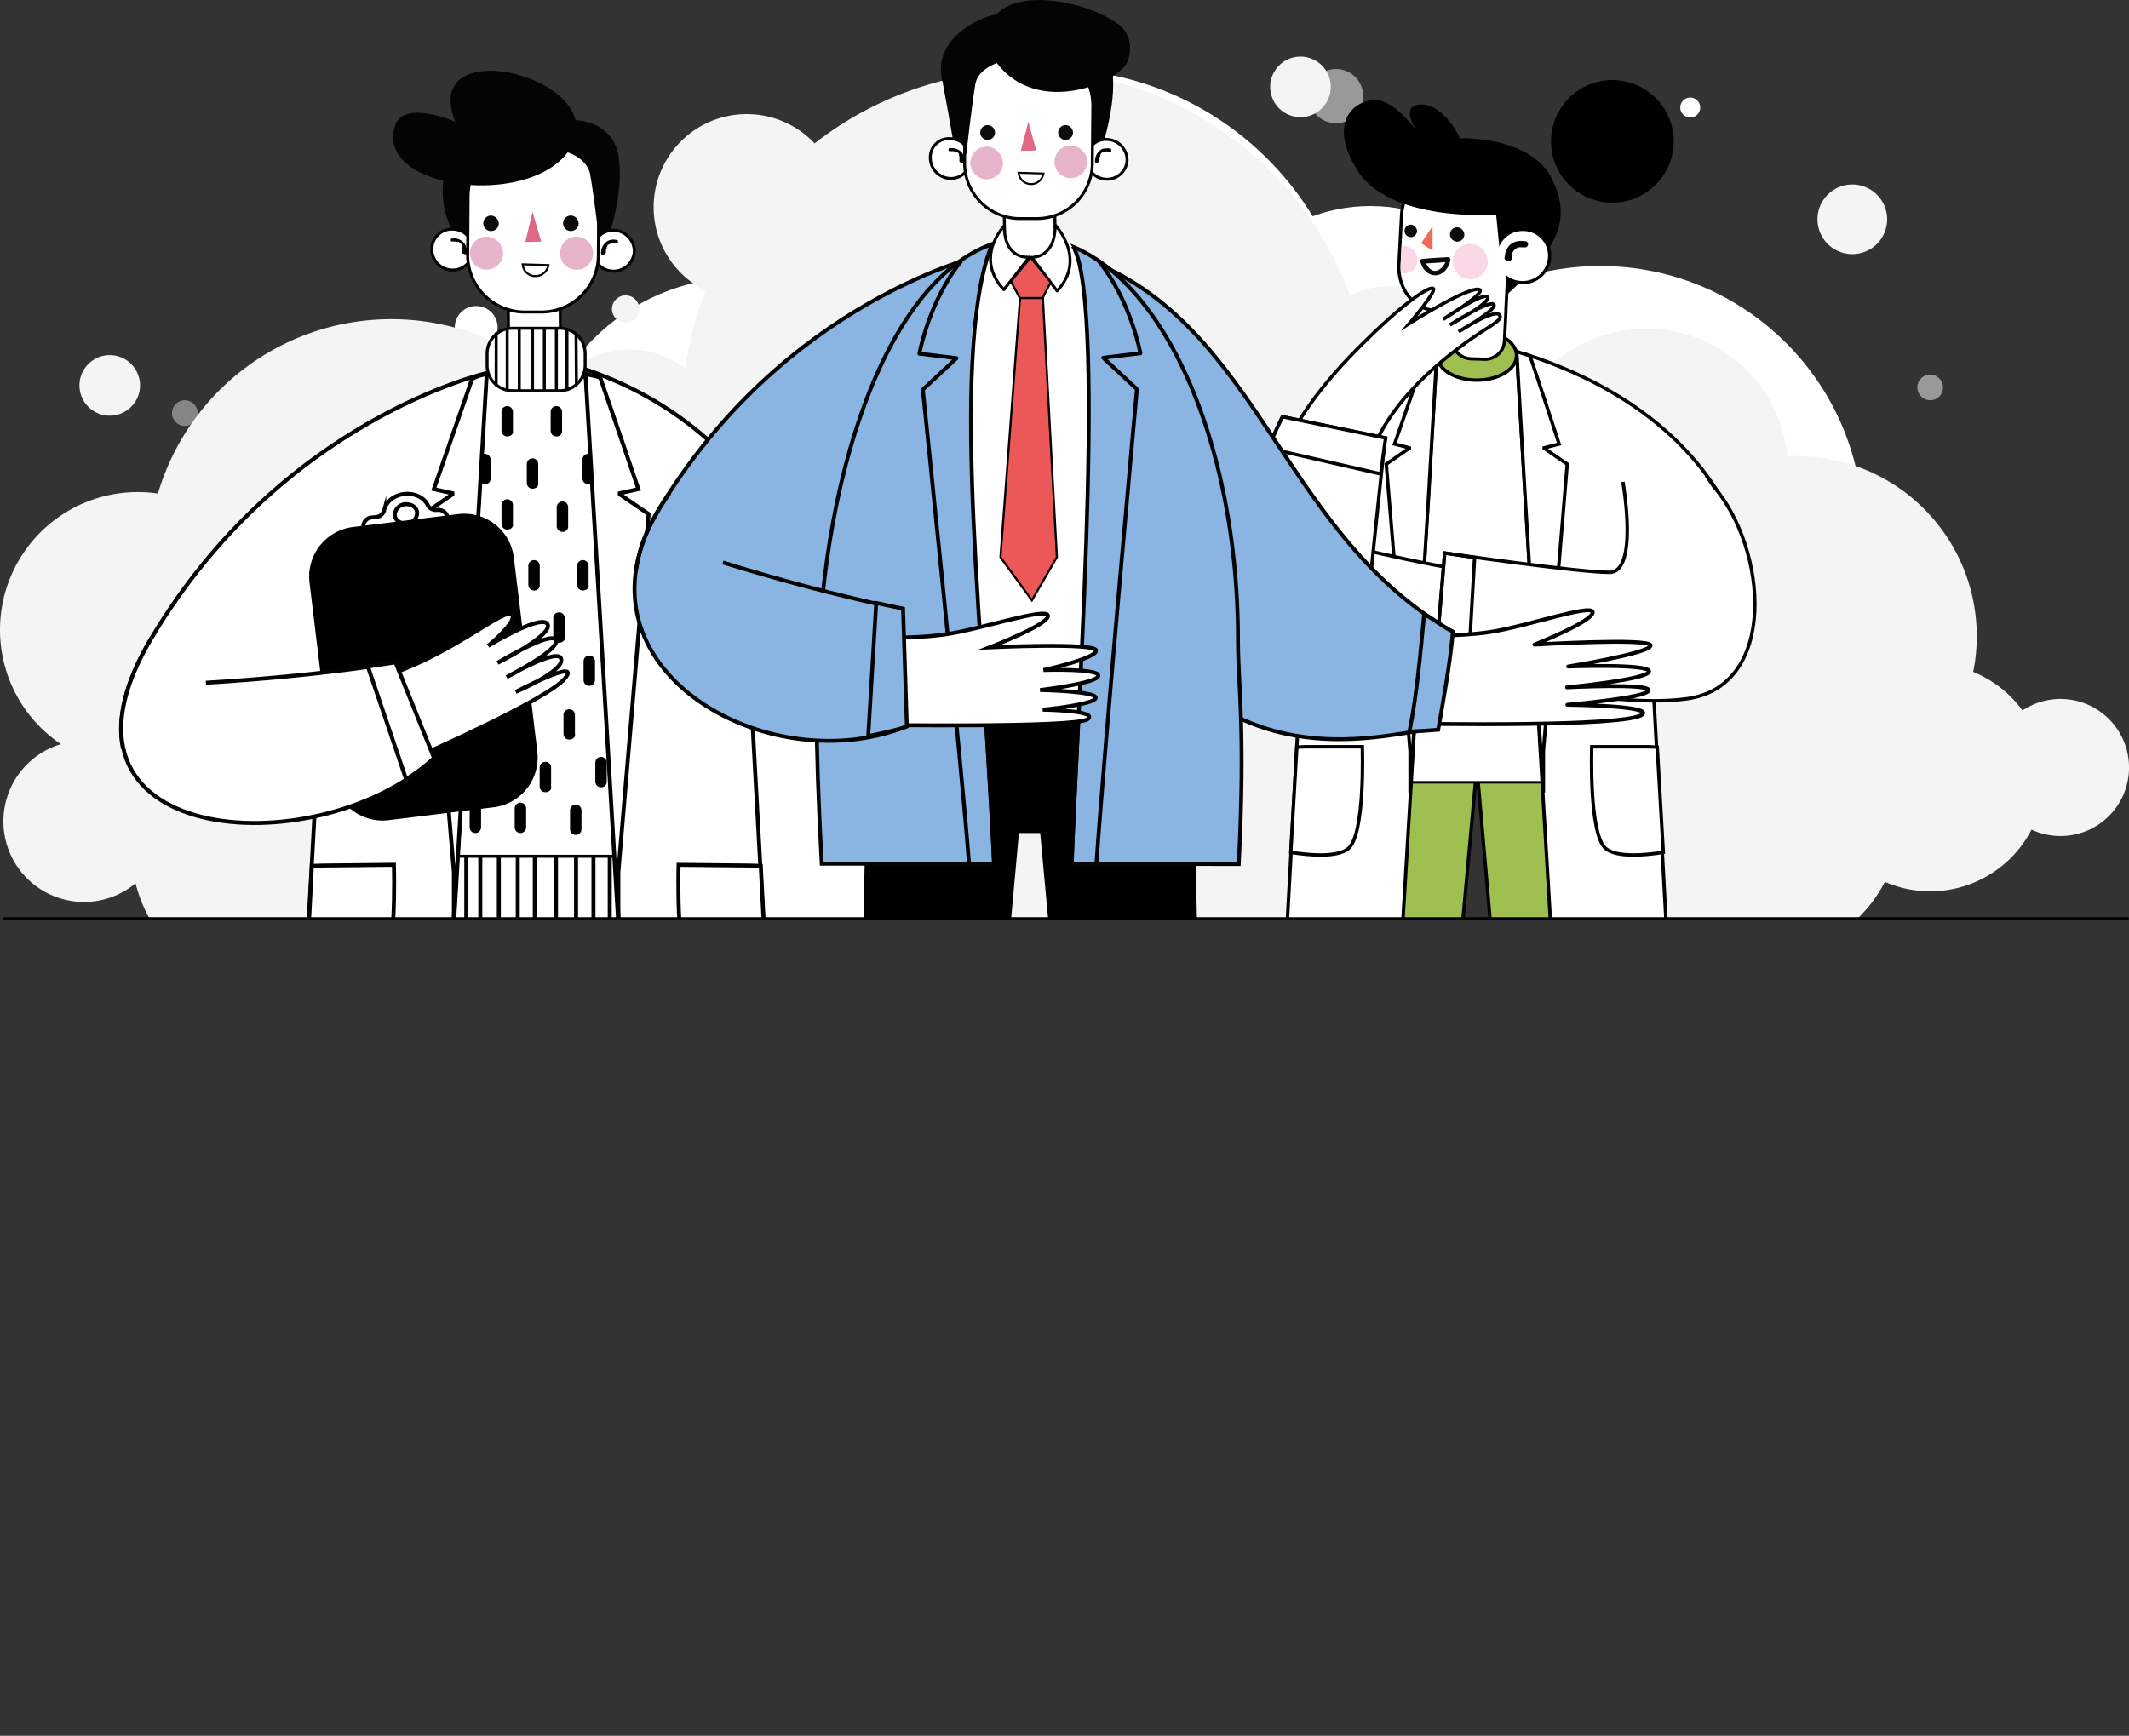 <svg id="Слой_1" data-name="Слой 1" xmlns="http://www.w3.org/2000/svg" xmlns:xlink="http://www.w3.org/1999/xlink" viewBox="0 0 745.3 607.79"><rect x="0" y="0" width="745.3" height="607.79" fill="#333333" stroke="none"/><defs><style>.cls-1,.cls-10,.cls-13,.cls-20,.cls-23,.cls-25,.cls-30,.cls-35,.cls-39,.cls-42{fill:none;}.cls-11,.cls-14,.cls-2,.cls-21,.cls-22,.cls-24,.cls-3,.cls-31,.cls-33,.cls-36,.cls-37,.cls-4,.cls-8,.cls-9{fill:#fff;}.cls-3{fill-opacity:0.4;}.cls-4{fill-opacity:0.5;}.cls-5{clip-path:url(#clip-path);}.cls-6{fill:#f4f4f4;}.cls-12,.cls-7{fill:#9fc051;}.cls-20,.cls-21,.cls-22,.cls-25,.cls-29,.cls-30,.cls-32,.cls-33,.cls-34,.cls-36,.cls-39,.cls-7,.cls-8,.cls-9{stroke:#030404;}.cls-10,.cls-11,.cls-12,.cls-13,.cls-14,.cls-20,.cls-21,.cls-22,.cls-23,.cls-24,.cls-25,.cls-29,.cls-30,.cls-32,.cls-33,.cls-34,.cls-37,.cls-39,.cls-41,.cls-7,.cls-8,.cls-9{stroke-miterlimit:10;}.cls-10,.cls-11,.cls-12,.cls-20,.cls-7,.cls-8{stroke-width:1.2px;}.cls-9{stroke-width:0.9px;}.cls-10,.cls-11,.cls-12,.cls-13,.cls-14,.cls-23,.cls-24,.cls-31,.cls-35,.cls-37,.cls-40,.cls-41,.cls-42{stroke:#000;}.cls-13{stroke-width:2.25px;}.cls-14{stroke-width:1.12px;}.cls-15{fill:#0b0c0c;}.cls-16{fill:#fffefe;}.cls-17{fill:#fad8e6;}.cls-18{fill:#ed6a5b;}.cls-19{fill:#020202;}.cls-21,.cls-23,.cls-24,.cls-25{stroke-width:1.4px;}.cls-22,.cls-30{stroke-width:1.05px;}.cls-26{fill:#030404;}.cls-27{fill:#df6886;}.cls-28{fill:#e8b4cc;}.cls-29,.cls-34{fill:#fffffe;}.cls-29{stroke-width:0.7px;}.cls-31,.cls-35,.cls-36,.cls-40{stroke-linejoin:round;}.cls-31,.cls-35{stroke-width:1.36px;}.cls-32,.cls-38{fill:#8ab4e1;}.cls-32,.cls-37,.cls-39{stroke-width:1.36px;}.cls-33{stroke-width:1.02px;}.cls-34{stroke-width:0.68px;}.cls-36{stroke-width:1.02px;}.cls-40,.cls-41{fill:#eb5857;stroke-width:0.74px;}.cls-40{stroke-linecap:round;}</style><clipPath id="clip-path" transform="translate(-411.44 -317.18)"><rect class="cls-1" x="390.63" y="296.33" width="782" height="343"/></clipPath></defs><title>about</title><circle class="cls-2" cx="191.2" cy="191.15" r="42"/><circle class="cls-2" cx="259.7" cy="170.65" r="73.5"/><circle class="cls-2" cx="539.7" cy="69.65" r="3.5"/><circle class="cls-2" cx="115.7" cy="194.65" r="3.5"/><circle class="cls-3" cx="64.7" cy="144.65" r="4.5"/><circle class="cls-2" cx="166.7" cy="114.65" r="7.5"/><circle class="cls-2" cx="591.7" cy="37.65" r="3.5"/><circle class="cls-4" cx="467.7" cy="33.65" r="9.5"/><circle class="cls-4" cx="675.7" cy="135.65" r="4.5"/><circle class="cls-2" cx="479.7" cy="130.65" r="58.5"/><circle class="cls-2" cx="461.7" cy="210.65" r="58.5"/><circle class="cls-2" cx="560.2" cy="185.15" r="92"/><circle class="cls-2" cx="367.7" cy="131.65" r="107.5"/><g class="cls-5"><path class="cls-6" d="M770.9,582.9A120.56,120.56,0,1,0,650.33,462.34,120.57,120.57,0,0,0,770.9,582.9Z" transform="translate(-411.44 -317.18)"/><path class="cls-6" d="M548.44,599.32a85.19,85.19,0,1,0-85.2-85.18A85.19,85.19,0,0,0,548.44,599.32Z" transform="translate(-411.44 -317.18)"/><path class="cls-6" d="M459.67,585.94a48.23,48.23,0,1,0-48.23-48.22A48.22,48.22,0,0,0,459.67,585.94Z" transform="translate(-411.44 -317.18)"/><path class="cls-6" d="M440.85,633a28.22,28.22,0,1,0-28.22-28.22A28.22,28.22,0,0,0,440.85,633Z" transform="translate(-411.44 -317.18)"/><path class="cls-6" d="M508,664.77a50.61,50.61,0,1,0-50.62-50.61A50.61,50.61,0,0,0,508,664.77Z" transform="translate(-411.44 -317.18)"/><path class="cls-6" d="M866.7,358.2a10.6,10.6,0,1,0-10.6-10.6A10.6,10.6,0,0,0,866.7,358.2Z" transform="translate(-411.44 -317.18)"/><path class="cls-6" d="M449.86,462.73a10.6,10.6,0,1,0-10.6-10.6A10.6,10.6,0,0,0,449.86,462.73Z" transform="translate(-411.44 -317.18)"/><path class="cls-6" d="M652.45,607.14A12.19,12.19,0,1,0,640.26,595,12.19,12.19,0,0,0,652.45,607.14Z" transform="translate(-411.44 -317.18)"/><path class="cls-6" d="M1059.88,406.16A12.19,12.19,0,1,0,1047.69,394,12.19,12.19,0,0,0,1059.88,406.16Z" transform="translate(-411.44 -317.18)"/><path class="cls-6" d="M630.45,430.14a4.77,4.77,0,1,0-4.77-4.77A4.76,4.76,0,0,0,630.45,430.14Z" transform="translate(-411.44 -317.18)"/><path class="cls-6" d="M897.44,475.72a29.15,29.15,0,1,0-29.15-29.15A29.15,29.15,0,0,0,897.44,475.72Z" transform="translate(-411.44 -317.18)"/><path class="cls-6" d="M672.85,422.33a32.6,32.6,0,1,0-32.59-32.6A32.61,32.61,0,0,0,672.85,422.33Z" transform="translate(-411.44 -317.18)"/><path class="cls-6" d="M631.65,504.73a32.59,32.59,0,1,0-32.6-32.59A32.59,32.59,0,0,0,631.65,504.73Z" transform="translate(-411.44 -317.18)"/><path class="cls-6" d="M900.75,553.62a49.69,49.69,0,1,0-49.69-49.68A49.69,49.69,0,0,0,900.75,553.62Z" transform="translate(-411.44 -317.18)"/><path class="cls-6" d="M987.8,531.62a49.68,49.68,0,1,0-49.69-49.68A49.69,49.69,0,0,0,987.8,531.62Z" transform="translate(-411.44 -317.18)"/><path class="cls-6" d="M1040.4,603A63.06,63.06,0,1,0,977.33,540,63.06,63.06,0,0,0,1040.4,603Z" transform="translate(-411.44 -317.18)"/><path class="cls-6" d="M855.57,612.57a37.49,37.49,0,1,0-37.5-37.49A37.48,37.48,0,0,0,855.57,612.57Z" transform="translate(-411.44 -317.18)"/><path class="cls-6" d="M842.18,655.76a37.49,37.49,0,1,0-37.49-37.49A37.49,37.49,0,0,0,842.18,655.76Z" transform="translate(-411.44 -317.18)"/><path class="cls-6" d="M803,631.52a37.5,37.5,0,1,0-37.5-37.5A37.5,37.5,0,0,0,803,631.52Z" transform="translate(-411.44 -317.18)"/><path class="cls-6" d="M1026.75,653a50.21,50.21,0,1,0-50.21-50.21A50.21,50.21,0,0,0,1026.75,653Z" transform="translate(-411.44 -317.18)"/><path class="cls-6" d="M1087.17,629.27a39.88,39.88,0,1,0-39.88-39.88A39.88,39.88,0,0,0,1087.17,629.27Z" transform="translate(-411.44 -317.18)"/><path class="cls-6" d="M1132.75,609.92a24,24,0,1,0-24-24A24,24,0,0,0,1132.75,609.92Z" transform="translate(-411.44 -317.18)"/><path class="cls-6" d="M765.2,648.74a37.5,37.5,0,1,0-37.49-37.49A37.5,37.5,0,0,0,765.2,648.74Z" transform="translate(-411.44 -317.18)"/><path class="cls-6" d="M714.72,640.39a39.61,39.61,0,1,0-39.61-39.61A39.61,39.61,0,0,0,714.72,640.39Z" transform="translate(-411.44 -317.18)"/><path class="cls-7" d="M928.44,585.81l-22.79,249.6H876L881.27,585Z" transform="translate(-411.44 -317.18)"/><path class="cls-7" d="M928.44,585.81l21.73,249.6h29.68l-5.17-249.6Z" transform="translate(-411.44 -317.18)"/><path class="cls-8" d="M922.88,437S814.1,469.89,835.69,542.09c12.19,40.94,86.92-4.5,96.46-4.9S973,564,1003.7,560.37c32.46-3.84,36.17-88.5-58-119.1Z" transform="translate(-411.44 -317.18)"/><path class="cls-9" d="M984.75,591.11a204.89,204.89,0,0,0,3.18-36.83c0-64-27.16-116-60.42-116-33.52,0-56.57,52.19-60.42,116-.79,12.85,1.06,25.17,3.18,36.83Z" transform="translate(-411.44 -317.18)"/><path class="cls-2" d="M906.71,443.92c-20.93,14.58-36.44,52.33-39.35,96.19v1.06l-.13,1.85-8.88,163,40.54,2.91,2.39-49.81,13.12-219C914.53,440.21,908.3,442.73,906.71,443.92Z" transform="translate(-411.44 -317.18)"/><path class="cls-10" d="M877.43,490.42a187.58,187.58,0,0,0-9.94,49.69v1.06l-.13,1.85-8.88,163L899,708.89l2.38-49.81,13.12-219" transform="translate(-411.44 -317.18)"/><path class="cls-11" d="M868.42,578.66l-3,.13-2.12,36.83c6.63,1.06,16.3,1.86,20.14-1.32,6-5,4.9-35.64,4.9-35.64Z" transform="translate(-411.44 -317.18)"/><path class="cls-11" d="M911.48,492l3-51.66v-.14a19.93,19.93,0,0,0-4.11,1.59c-2.25,6.36-10.73,30.87-10.73,30.87l5.17,1.33v.13l-8.09,5.56,8.35,100.56v14.44Z" transform="translate(-411.44 -317.18)"/><path class="cls-2" d="M948.45,444.05c20.93,14.58,38,52.2,40.94,95.92V541l.13,1.86,8.88,163-40.54,2.92-2.39-49.82L942.35,440C942.22,440.21,946.86,442.86,948.45,444.05Z" transform="translate(-411.44 -317.18)"/><path class="cls-10" d="M983.69,498.77l3.31,21.6a189.11,189.11,0,0,1,2.26,19.6V541l.13,1.86,8.88,163-40.55,2.92-2.38-49.82-13-219" transform="translate(-411.44 -317.18)"/><path class="cls-11" d="M988.59,578.66l3,.13,2.12,36.83c-6.62,1.06-16.3,1.86-20.14-1.32-6-5-4.9-35.64-4.9-35.64Z" transform="translate(-411.44 -317.18)"/><path class="cls-11" d="M945.4,492l-3-51.66v-.14c.53.27,2.52.93,4.64,1.59,2.25,6.36,10.2,30.87,10.2,30.87L952,474v.13l8.08,5.56-8.35,100.56v14.44Z" transform="translate(-411.44 -317.18)"/><path class="cls-12" d="M928.44,450.28c7.68,0,13.91-3.86,13.91-8.61s-6.23-8.61-13.91-8.61-13.91,3.85-13.91,8.61S920.76,450.28,928.44,450.28Z" transform="translate(-411.44 -317.18)"/><path class="cls-13" d="M953.35,407.22a8.88,8.88,0,0,1-9.41,8.35,8.72,8.72,0,0,1-8.34-9.14,8.89,8.89,0,0,1,9.4-8.35A8.65,8.65,0,0,1,953.35,407.22Z" transform="translate(-411.44 -317.18)"/><path class="cls-14" d="M916.25,377.94l11.13.67c7.42.26,13.12,7.55,12.72,16l-.93,17.22a5.55,5.55,0,0,1-.13,1.46,6.57,6.57,0,0,1,.13,1.59l-.53,10.46V426l-.53,10.46a6.76,6.76,0,0,1-7.28,6.49l-4.51-.13a6.77,6.77,0,0,1-6.49-7.29l.53-9.4-6.49-.27c-7.42-.26-13.12-7.55-12.72-16l.92-17.22C902.47,384.17,908.83,377.68,916.25,377.94Z" transform="translate(-411.44 -317.18)"/><path class="cls-15" d="M924.07,399.41a2.52,2.52,0,0,1-2.65,2.38,2.61,2.61,0,0,1-2.39-2.65,2.52,2.52,0,0,1,2.65-2.38A2.71,2.71,0,0,1,924.07,399.41Z" transform="translate(-411.44 -317.18)"/><path class="cls-15" d="M907.51,398.08a2.19,2.19,0,1,1-2.12-2.25A2.39,2.39,0,0,1,907.51,398.08Z" transform="translate(-411.44 -317.18)"/><path class="cls-16" d="M909.49,408.55s1.06,3.84,3.85,4.1,4.9-2.51,5.16-4.76Z" transform="translate(-411.44 -317.18)"/><path class="cls-15" d="M908.7,408.81a6.44,6.44,0,0,0,2.25,3.71,4.83,4.83,0,0,0,3.18,1.06,5,5,0,0,0,3.31-1.72,6.85,6.85,0,0,0,1.73-3.84.85.85,0,0,0-.8-.8c-2.52.14-5.17.27-7.82.53a2.8,2.8,0,0,0-1.06.14c-.53-.14-.79.26-.79.92a.74.74,0,0,0,.79.67c2.52-.14,5.17-.27,7.82-.53a2.75,2.75,0,0,0,1.06-.14l-.79-.79a4.69,4.69,0,0,1-3.45,4c-1.59.14-2.65-1.06-3.31-2.38-.13-.13-.13-.27-.13-.53,0,.13,0-.13-.14-.13a.46.46,0,0,0-.13-.27C909.89,407.36,908.3,407.75,908.7,408.81Z" transform="translate(-411.44 -317.18)"/><path class="cls-17" d="M932.28,409.08a6.17,6.17,0,1,1-5.83-6.49A6.2,6.2,0,0,1,932.28,409.08Z" transform="translate(-411.44 -317.18)"/><path class="cls-17" d="M903.13,403.38h-1.06l-.26,6.5a22.87,22.87,0,0,0,.13,2.91c.27,0,.66.13.8.13a4.56,4.56,0,0,0,4.9-4.5A4.77,4.77,0,0,0,903.13,403.38Z" transform="translate(-411.44 -317.18)"/><path class="cls-18" d="M912.94,396.36V405l-4-2.65Z" transform="translate(-411.44 -317.18)"/><path d="M936.52,406l-1.32-13.65s-37.63,2.92-48.89-16c-11.27-18.68,1.85-25.3,8.08-24s12.85,10.47,12.85,10.47-5.43-8.08.53-9,11.93,5.43,14.71,11.79c0,0,24.78-1.06,32.33,14.31s.26,25.57-15.64,40.28l-.66-8.75Z" transform="translate(-411.44 -317.18)"/><path class="cls-2" d="M953.35,407.22a8.88,8.88,0,0,1-9.41,8.35,8.72,8.72,0,0,1-8.34-9.14,8.89,8.89,0,0,1,9.4-8.35A8.65,8.65,0,0,1,953.35,407.22Z" transform="translate(-411.44 -317.18)"/><path class="cls-19" d="M940.63,407.62v-.93c0-.26.13-.53.13-.79a.49.49,0,0,1,.14-.27c.13-.26,0,.14,0,0a.13.13,0,0,1,.13-.13,2.61,2.61,0,0,1,.53-.79c-.13.26,0,.13,0,0l.13-.14.27-.26h.13l.13-.13.13-.14h.14l.26-.13c.13,0,.13,0,.27-.13h2a1.13,1.13,0,0,0,1.33-.8,1.11,1.11,0,0,0-.8-1.32c-2.12-.27-4.1-.13-5.69,1.46a5.86,5.86,0,0,0-1.59,3.44c0,.27-.14.66-.14.93,0,.53.53,1.06.93.93C940.23,408.81,940.63,408.28,940.63,407.62Z" transform="translate(-411.44 -317.18)"/><path d="M975.87,388.15a21.47,21.47,0,1,0-21.46-21.47A21.47,21.47,0,0,0,975.87,388.15Z" transform="translate(-411.44 -317.18)"/><path class="cls-8" d="M916.78,545.54s-50.48-11.13-58.17-16,7-25.57,7-25.57,34.45,9,56.71,12.58C944.61,519.83,916.78,545.54,916.78,545.54Z" transform="translate(-411.44 -317.18)"/><path class="cls-2" d="M979.58,485.92s5.57,31.53-4.63,31.66-57.77-6.75-57.77-6.75l-3.18,38s56.31,17.49,88.11,13,28.09-52.46,9.14-74.45" transform="translate(-411.44 -317.18)"/><path class="cls-8" d="M927.65,512.41c-6.23-.92-10.47-1.59-10.47-1.59l-3.18,38s4.5,1.45,11.39,3.18Z" transform="translate(-411.44 -317.18)"/><path class="cls-20" d="M979.58,485.92s5.57,31.53-4.63,31.66-57.77-6.75-57.77-6.75l-3.18,38s56.31,17.49,88.11,13,28.09-52.46,9.14-74.45l-2.52-3.71" transform="translate(-411.44 -317.18)"/><path class="cls-8" d="M864.31,468s5.7-12,22.53-28.88S912,417.29,913.2,418.22s-8.34,12.19-8.34,12.19,18.81-11.93,23.85-11.93S916.65,429,916.65,429s13.91-9.67,15.5-7.82S919,430.94,919,430.94s13.92-8.88,15.37-7.16-12.32,9.54-12.32,9.54,12.32-7.95,14.18-6-3.45,3.84-11.79,9.94-25.18,19.34-32.2,36.83C885.25,492,864.31,468,864.31,468Z" transform="translate(-411.44 -317.18)"/><path class="cls-8" d="M838.08,549.11a34.76,34.76,0,0,1-2.92-28c5-15.37,25.18-58,25.18-58l36,7.42s-4.24,39.61-5.57,53.52c-1.46,15.11-7.42,32.33-20.27,36S841.52,557.33,838.08,549.11Z" transform="translate(-411.44 -317.18)"/><path class="cls-8" d="M855.43,474.13l39.36,9c.92-7.29,1.72-12.59,1.72-12.59l-36-7.42C860.34,463.13,858.22,467.64,855.43,474.13Z" transform="translate(-411.44 -317.18)"/><path d="M598.39,623,570.83,925H534l6.22-302.06Z" transform="translate(-411.44 -317.18)"/><path d="M598.39,623,626.21,925h37.1l-6.22-302.06Z" transform="translate(-411.44 -317.18)"/><path class="cls-21" d="M680.14,681.86h33.12s28.89-195.94-99.9-236.35Z" transform="translate(-411.44 -317.18)"/><path class="cls-21" d="M454.37,578.66c-1.86-9.81.79-22.39,10.06-38C510,463.93,582,447.76,582,447.76L562.09,556.13Z" transform="translate(-411.44 -317.18)"/><path class="cls-22" d="M669.41,635.63a280.82,280.82,0,0,0,3.84-45.84c0-79.89-33.79-144.54-75.26-144.54s-70.62,65.05-75.26,144.54c-.92,15.89,1.33,31.26,3.85,45.84Z" transform="translate(-411.44 -317.18)"/><path class="cls-22" d="M523.93,617c.53,7.85,1.45,15.53,2.65,23.06h142.7c0-.49.13-1.15.13-1.64.13-1.31.4-2.78.53-4.41.4-2.46.53-5.07.93-7.53v-.65c.13-2.78.53-5.56.79-8.18V617Z" transform="translate(-411.44 -317.18)"/><path class="cls-23" d="M529.36,617,531,640" transform="translate(-411.44 -317.18)"/><path class="cls-23" d="M535.72,617l.79,23.06" transform="translate(-411.44 -317.18)"/><path class="cls-23" d="M543,617V640" transform="translate(-411.44 -317.18)"/><path class="cls-23" d="M549.37,617,549.1,640" transform="translate(-411.44 -317.18)"/><path class="cls-23" d="M555.06,617.27v23.07" transform="translate(-411.44 -317.18)"/><path class="cls-23" d="M560.76,617V640" transform="translate(-411.44 -317.18)"/><path class="cls-23" d="M567.12,617V640" transform="translate(-411.44 -317.18)"/><path class="cls-23" d="M574.67,617.27v23.07" transform="translate(-411.44 -317.18)"/><path class="cls-23" d="M579.58,617.27v23.07" transform="translate(-411.44 -317.18)"/><path class="cls-23" d="M586.07,617.27v23.07" transform="translate(-411.44 -317.18)"/><path class="cls-23" d="M592.69,617.27v23.07" transform="translate(-411.44 -317.18)"/><path class="cls-23" d="M598.65,617.27v23.07" transform="translate(-411.44 -317.18)"/><path class="cls-23" d="M606.07,617.27v23.07" transform="translate(-411.44 -317.18)"/><path class="cls-23" d="M613.1,617.27v23.07" transform="translate(-411.44 -317.18)"/><path class="cls-23" d="M619.19,617.27v23.07" transform="translate(-411.44 -317.18)"/><path class="cls-23" d="M624.89,617.27v23.07" transform="translate(-411.44 -317.18)"/><path class="cls-23" d="M631.12,617V640" transform="translate(-411.44 -317.18)"/><path class="cls-23" d="M637.87,617.27v23.07" transform="translate(-411.44 -317.18)"/><path class="cls-23" d="M644.1,617.27v23.07" transform="translate(-411.44 -317.18)"/><path class="cls-23" d="M649.93,617.27v23.07" transform="translate(-411.44 -317.18)"/><path class="cls-23" d="M656.16,617.27v23.07" transform="translate(-411.44 -317.18)"/><path class="cls-23" d="M661.86,617.27v23.07" transform="translate(-411.44 -317.18)"/><path class="cls-23" d="M666.89,617.27v23.07" transform="translate(-411.44 -317.18)"/><path d="M597.86,488.3a2,2,0,0,1-2-2v-6.63a2,2,0,0,1,4,0v6.63C600.11,487.38,599.05,488.3,597.86,488.3Z" transform="translate(-411.44 -317.18)"/><path d="M581.17,486.71a2,2,0,0,1-2-2V478.1a2,2,0,0,1,4,0v6.63A1.86,1.86,0,0,1,581.17,486.71Z" transform="translate(-411.44 -317.18)"/><path d="M589,502.61a2,2,0,0,1-2-2V494a2,2,0,1,1,4,0v6.63C591.24,501.69,590.31,502.61,589,502.61Z" transform="translate(-411.44 -317.18)"/><path d="M608.33,503.41a2,2,0,0,1-2-2v-6.63a2,2,0,0,1,4,0v6.63A1.87,1.87,0,0,1,608.33,503.41Z" transform="translate(-411.44 -317.18)"/><path d="M627.94,503.41a2,2,0,0,1-2-2v-6.63a2,2,0,0,1,4,0v6.63A2,2,0,0,1,627.94,503.41Z" transform="translate(-411.44 -317.18)"/><path d="M643.44,501.82a2.29,2.29,0,0,1-2.25-2l-.4-6.62a2.12,2.12,0,1,1,4.24-.27l.4,6.63A1.9,1.9,0,0,1,643.44,501.82Z" transform="translate(-411.44 -317.18)"/><path d="M617.34,486.71a2,2,0,0,1-2-2V478.1a2,2,0,0,1,4,0v6.63A2,2,0,0,1,617.34,486.71Z" transform="translate(-411.44 -317.18)"/><path d="M589,470a2,2,0,0,1-2-2v-6.62a2,2,0,1,1,4,0V468C591.24,469.09,590.31,470,589,470Z" transform="translate(-411.44 -317.18)"/><path d="M606.21,470a2,2,0,0,1-2-2v-6.62a2,2,0,1,1,4,0V468A1.87,1.87,0,0,1,606.21,470Z" transform="translate(-411.44 -317.18)"/><path d="M623.7,470a2,2,0,0,1-2-2v-6.62a2,2,0,1,1,4,0V468A1.87,1.87,0,0,1,623.7,470Z" transform="translate(-411.44 -317.18)"/><path d="M634.16,485.92a2,2,0,0,1-2-2v-6.62a2,2,0,1,1,4,0v6.62A1.88,1.88,0,0,1,634.16,485.92Z" transform="translate(-411.44 -317.18)"/><path d="M607.13,542.22a2,2,0,0,1-2-2v-6.63a2,2,0,0,1,4,0v6.63C609.39,541.3,608.46,542.22,607.13,542.22Z" transform="translate(-411.44 -317.18)"/><path d="M590.44,540.63a2,2,0,0,1-2-2V532a2,2,0,0,1,4,0v6.63A1.87,1.87,0,0,1,590.44,540.63Z" transform="translate(-411.44 -317.18)"/><path d="M598.39,556.53a2,2,0,0,1-2-2v-6.63a2,2,0,0,1,4,0v6.63A1.87,1.87,0,0,1,598.39,556.53Z" transform="translate(-411.44 -317.18)"/><path d="M617.73,557.33a2,2,0,0,1-2-2v-6.62a2,2,0,1,1,4,0v6.62A2,2,0,0,1,617.73,557.33Z" transform="translate(-411.44 -317.18)"/><path d="M637.21,557.33a2,2,0,0,1-2-2v-6.62a2,2,0,0,1,4,0v6.62A2,2,0,0,1,637.21,557.33Z" transform="translate(-411.44 -317.18)"/><path d="M653,555.74a2.29,2.29,0,0,1-2.25-2l-.4-6.62a2.12,2.12,0,1,1,4.24-.27l.4,6.62A2.11,2.11,0,0,1,653,555.74Z" transform="translate(-411.44 -317.18)"/><path d="M662.39,540.63a2.29,2.29,0,0,1-2.26-2l-.39-6.63a2.12,2.12,0,1,1,4.24-.26l.39,6.62A1.93,1.93,0,0,1,662.39,540.63Z" transform="translate(-411.44 -317.18)"/><path d="M626.61,540.63a2,2,0,0,1-2-2V532a2,2,0,0,1,4,0v6.63C628.86,539.71,627.67,540.63,626.61,540.63Z" transform="translate(-411.44 -317.18)"/><path d="M598.39,523.94a2,2,0,0,1-2-2v-6.63a2,2,0,0,1,4,0V522A1.87,1.87,0,0,1,598.39,523.94Z" transform="translate(-411.44 -317.18)"/><path d="M615.48,523.94a2,2,0,0,1-2-2v-6.63a2,2,0,1,1,4,0V522C617.73,523,616.81,523.94,615.48,523.94Z" transform="translate(-411.44 -317.18)"/><path d="M633.1,523.94a2,2,0,0,1-2-2v-6.63a2,2,0,1,1,4,0V522A2,2,0,0,1,633.1,523.94Z" transform="translate(-411.44 -317.18)"/><path d="M654.3,523.54a2,2,0,0,1-2-2v-6.63a2,2,0,0,1,4,0v6.63A1.87,1.87,0,0,1,654.3,523.54Z" transform="translate(-411.44 -317.18)"/><path d="M643.44,539.84a2,2,0,0,1-2-2v-6.62a2,2,0,1,1,4,0v6.62A1.88,1.88,0,0,1,643.44,539.84Z" transform="translate(-411.44 -317.18)"/><path d="M602.36,594.56a2,2,0,0,1-2-2v-6.63a2,2,0,0,1,4,0v6.63C604.62,593.63,603.69,594.56,602.36,594.56Z" transform="translate(-411.44 -317.18)"/><path d="M585.67,592.84a2,2,0,0,1-2-2v-6.63a2,2,0,0,1,4,0v6.63A2,2,0,0,1,585.67,592.84Z" transform="translate(-411.44 -317.18)"/><path d="M593.62,608.86a2,2,0,0,1-2-2v-6.63a2,2,0,0,1,4,0v6.63A2,2,0,0,1,593.62,608.86Z" transform="translate(-411.44 -317.18)"/><path d="M577.85,608.86a2,2,0,0,1-2-2v-6.63a2,2,0,0,1,4,0v6.63A2,2,0,0,1,577.85,608.86Z" transform="translate(-411.44 -317.18)"/><path d="M613,609.53a2,2,0,0,1-2-2v-6.62a2,2,0,1,1,4,0v6.62A2,2,0,0,1,613,609.53Z" transform="translate(-411.44 -317.18)"/><path d="M632.31,609.53a2,2,0,0,1-2-2v-6.62a2,2,0,0,1,4,0v6.62A1.88,1.88,0,0,1,632.31,609.53Z" transform="translate(-411.44 -317.18)"/><path d="M648.08,608.07a2.3,2.3,0,0,1-2.26-2l-.39-6.62a2.12,2.12,0,0,1,4.24-.27l.39,6.63A2,2,0,0,1,648.08,608.07Z" transform="translate(-411.44 -317.18)"/><path d="M666.1,610.85a2.29,2.29,0,0,1-2.26-2l-.39-6.63a2.12,2.12,0,1,1,4.24-.26l.39,6.62A1.88,1.88,0,0,1,666.1,610.85Z" transform="translate(-411.44 -317.18)"/><path d="M657.62,592.83a2.29,2.29,0,0,1-2.26-2l-.39-6.63a2.12,2.12,0,1,1,4.24-.26l.39,6.62A2.08,2.08,0,0,1,657.62,592.83Z" transform="translate(-411.44 -317.18)"/><path d="M621.84,592.84a2,2,0,0,1-2-2v-6.63a2,2,0,0,1,4,0v6.63A1.88,1.88,0,0,1,621.84,592.84Z" transform="translate(-411.44 -317.18)"/><path d="M593.62,576.14a2,2,0,0,1-2-2v-6.62a2,2,0,0,1,4,0v6.62A2,2,0,0,1,593.62,576.14Z" transform="translate(-411.44 -317.18)"/><path d="M610.71,576.14a2,2,0,0,1-2-2v-6.62a2,2,0,0,1,4,0v6.62C613,575.21,612,576.14,610.71,576.14Z" transform="translate(-411.44 -317.18)"/><path d="M628.33,576.14a2,2,0,0,1-2-2v-6.62a2,2,0,1,1,4,0v6.62A2,2,0,0,1,628.33,576.14Z" transform="translate(-411.44 -317.18)"/><path d="M649.4,575.88a2,2,0,0,1-2-2v-6.62a2,2,0,0,1,4,0v6.62C651.65,574.68,650.73,575.88,649.4,575.88Z" transform="translate(-411.44 -317.18)"/><path d="M663.84,575.88a2,2,0,0,1-2-2v-6.62a2,2,0,1,1,4,0v6.62A2,2,0,0,1,663.84,575.88Z" transform="translate(-411.44 -317.18)"/><path d="M638.67,592.17a2,2,0,0,1-2-2v-6.62a2,2,0,0,1,4,0v6.62A2.25,2.25,0,0,1,638.67,592.17Z" transform="translate(-411.44 -317.18)"/><path class="cls-2" d="M572.16,452.4c-26.11,18.15-45.45,65.18-48.9,119.76v1.2l-.13,2.38L512,778.84l50.62,3.58,2.91-61.87,16.3-272.65C582,447.76,574.14,450.94,572.16,452.4Z" transform="translate(-411.44 -317.18)"/><path class="cls-23" d="M535.59,510.43a231.59,231.59,0,0,0-12.46,61.73v1.2l-.13,2.38-11.13,203.1,50.61,3.58,2.92-61.87L581.7,447.9" transform="translate(-411.44 -317.18)"/><path class="cls-24" d="M524.32,620.26l-3.71.13-2.38,45.84c8.35,1.32,20.4,2.38,25-1.72,7.42-6.36,6.1-44.52,6.1-44.52Z" transform="translate(-411.44 -317.18)"/><path class="cls-24" d="M578,512.41l3.84-64.25-.14-.13c-.53.4-2.91.53-5,1.85-2.78,7.95-13.38,38.56-13.38,38.56l6.49,1.45v.4l-10.07,6.89,10.6,125.33v18Z" transform="translate(-411.44 -317.18)"/><path class="cls-2" d="M624,452.53c26.1,18.15,47.44,64.92,51,119.5v1.19l.14,2.39,11.13,203.1-50.49,3.84-2.91-61.87L616.54,448A52.79,52.79,0,0,1,624,452.53Z" transform="translate(-411.44 -317.18)"/><path class="cls-23" d="M668,520.76l4.24,26.9a241.4,241.4,0,0,1,2.78,24.5v1.2l.14,2.38,11.13,203.1-50.49,3.71-2.91-61.87L616.54,448" transform="translate(-411.44 -317.18)"/><path class="cls-24" d="M674.05,620.26l3.71.13,2.38,45.84c-8.35,1.32-20.4,2.38-25-1.72C647.68,658.15,649,620,649,620Z" transform="translate(-411.44 -317.18)"/><path class="cls-24" d="M620.25,512.41l-3.84-64.25.13-.13c.53.4,2.39.53,5,1.32,2.78,7.95,13.38,39.09,13.38,39.09l-6.49,1.45v.4l10.07,6.89-10.6,125.33v18Z" transform="translate(-411.44 -317.18)"/><path class="cls-24" d="M564.47,495.72a3.18,3.18,0,0,1-3.31-1.72c-1.33-2.65-4.64-4.24-8.22-3.84s-6.49,2.78-7,5.7a3.27,3.27,0,0,1-2.91,2.38l-1.46.13a3.19,3.19,0,0,0-2.92,3.58l.4,3.31a3.31,3.31,0,0,0,3.71,2.78l22.92-2.65a3.17,3.17,0,0,0,2.92-3.57l-.4-3.31A3.42,3.42,0,0,0,564.47,495.72Zm-11.26-2c2.25-.14,4.11,1.06,4.24,2.91a3.77,3.77,0,0,1-3.58,3.84c-2.25.13-4.11-1.06-4.24-2.91A3.88,3.88,0,0,1,553.21,493.74Z" transform="translate(-411.44 -317.18)"/><path d="M584.21,599.85l-36.7,4.51A17.5,17.5,0,0,1,528,589l-8.21-67.83a17.5,17.5,0,0,1,15.37-19.48l36.7-4.5a17.5,17.5,0,0,1,19.48,15.37l8.21,67.83A17.57,17.57,0,0,1,584.21,599.85Z" transform="translate(-411.44 -317.18)"/><path class="cls-21" d="M557.71,582.1s45.58-20,51.54-27.42S592,559.45,592,559.45s17.09-7.29,15.9-11.53c-.93-4.24-19.08,6.36-19.08,6.36s18.95-9.67,17.22-13-20.4,8-20.4,8,19.48-9.68,17.49-13.52-20.8,7.55-20.8,7.55,10.73-8.74,8.21-11-19.87,13-41.34,20.53C527.5,560.77,557.71,582.1,557.71,582.1Z" transform="translate(-411.44 -317.18)"/><path class="cls-2" d="M483.51,556.14c41.87-3.18,66.12-7,66.12-7l13.52,33.52C521,620.92,421.24,613.1,464.43,540.37Z" transform="translate(-411.44 -317.18)"/><path class="cls-25" d="M464.43,540.64c-43.06,72.46,56.71,80.28,98.85,42.26l-13.65-33.65s-25,4.5-66.12,7" transform="translate(-411.44 -317.18)"/><path class="cls-21" d="M540.22,550.57c6-.93,9.68-1.46,9.68-1.46l13.51,33.52a68,68,0,0,1-9.8,7.42Z" transform="translate(-411.44 -317.18)"/><path class="cls-26" d="M571.36,400.47a29.17,29.17,0,0,1-4.11-23.19c3.32-13.38,28.22-20.4,31.14-19.47s14.31,1.45,14.31,1.45,13.78,0,15.37,13.38c1.85,13.39-4.24,29.15-4.64,31.14C623.3,405.9,579.84,415.44,571.36,400.47Z" transform="translate(-411.44 -317.18)"/><path class="cls-22" d="M607.66,440.87a7.62,7.62,0,0,1-7.42,7.56h-3.18a7.62,7.62,0,0,1-7.55-7.42l-.13-15.37a7.6,7.6,0,0,1,7.42-7.55H600a7.6,7.6,0,0,1,7.55,7.42Z" transform="translate(-411.44 -317.18)"/><path class="cls-22" d="M562.62,404.31a7.23,7.23,0,0,0,7,7.42,7.05,7.05,0,0,0,7.42-6.89,7.15,7.15,0,0,0-7-7.42A7,7,0,0,0,562.62,404.31Z" transform="translate(-411.44 -317.18)"/><path class="cls-26" d="M573.22,405.5v-.93h0V404c0-.26-.14-.39-.14-.79h0v-.13c0-.14-.13-.14-.13-.4a.13.13,0,0,0-.13-.13h0l-.4-.4a.13.13,0,0,1-.13-.13h0c-.13,0-.13-.14-.4-.14h-.26c-.14,0-.4-.13-.53-.13h-1.33c-.4,0-.53-.13-.53-.53s.13-.53.53-.53a4.68,4.68,0,0,1,4.24,1.72,5.4,5.4,0,0,1,.93,2.79v.53c0,.39-.13.53-.53.53C573.48,406,573.08,405.9,573.22,405.5Z" transform="translate(-411.44 -317.18)"/><path class="cls-22" d="M633.5,405.24a7.31,7.31,0,0,1-7.42,6.89,7.16,7.16,0,0,1-7-7.42,7,7,0,0,1,7.42-6.89A7.41,7.41,0,0,1,633.5,405.24Z" transform="translate(-411.44 -317.18)"/><path class="cls-26" d="M621.84,405.9a4.89,4.89,0,0,1,2.65-4.51,4.47,4.47,0,0,1,2.92-.13c.39,0,.39.4.39.8s-.39.39-.79.39a4.62,4.62,0,0,0-2,.14s-.13.13-.13,0a.13.13,0,0,0-.13.13c-.14,0-.14.13-.4.13h0a.13.13,0,0,0-.13.13c-.14,0-.14.14-.14.4h0a.13.13,0,0,1-.13.13c0,.14-.13.14-.13.4V404h0c0,.14,0,.14-.13.4s-.14.4-.14.53v.13h0v.67C622.9,406.56,621.84,406.56,621.84,405.9Z" transform="translate(-411.44 -317.18)"/><path class="cls-22" d="M620.91,407A19.93,19.93,0,0,1,601,426.43h-6.36a19.94,19.94,0,0,1-19.48-19.87l.14-21.06A19.94,19.94,0,0,1,595.21,366h6.36a19.94,19.94,0,0,1,19.48,19.87Z" transform="translate(-411.44 -317.18)"/><path class="cls-26" d="M624.89,370.39c-1.72-2.25-7.29-6-11.66-7.95.93-20.53-54.19-32.19-42.4-2.65,0,0-18.15-7.81-21.07,1.33-7.42,22,45.45,29.15,60.42,9.41,3.18,1.06,7,3.57,7.82,7.55,1.32,7.28,3.18,23.18,3.18,23.18a45.65,45.65,0,0,1,2.38-7C624.76,391.19,627.41,373.84,624.89,370.39Z" transform="translate(-411.44 -317.18)"/><path class="cls-27" d="M597.86,391.32l-2.52,10.6,5.57-.13Z" transform="translate(-411.44 -317.18)"/><path class="cls-28" d="M587.52,406.43a5.79,5.79,0,1,1-5.16-6.36A5.88,5.88,0,0,1,587.52,406.43Z" transform="translate(-411.44 -317.18)"/><path class="cls-28" d="M619.06,406.43a5.8,5.8,0,1,1-5.17-6.36A6,6,0,0,1,619.06,406.43Z" transform="translate(-411.44 -317.18)"/><path class="cls-29" d="M594.41,409.74a4.41,4.41,0,0,0,4.51,4.11,4.56,4.56,0,0,0,4.5-3.84Z" transform="translate(-411.44 -317.18)"/><path class="cls-15" d="M586.07,395.43a2.72,2.72,0,1,1-2.65-2.78A3,3,0,0,1,586.07,395.43Z" transform="translate(-411.44 -317.18)"/><path class="cls-15" d="M614,395.43a2.72,2.72,0,1,1-2.65-2.78A2.85,2.85,0,0,1,614,395.43Z" transform="translate(-411.44 -317.18)"/><path class="cls-22" d="M607.4,454H590.84a8.88,8.88,0,0,1-8.88-8.88V441a8.88,8.88,0,0,1,8.88-8.88H607.4a8.88,8.88,0,0,1,8.88,8.88v4.1A8.88,8.88,0,0,1,607.4,454Z" transform="translate(-411.44 -317.18)"/><path class="cls-30" d="M585.14,433.59V452.4" transform="translate(-411.44 -317.18)"/><path class="cls-30" d="M589,432.13V454" transform="translate(-411.44 -317.18)"/><path class="cls-30" d="M593.22,432.13V454" transform="translate(-411.44 -317.18)"/><path class="cls-30" d="M597.86,432.13V454" transform="translate(-411.44 -317.18)"/><path class="cls-30" d="M602,432.13V454" transform="translate(-411.44 -317.18)"/><path class="cls-30" d="M606.21,432.13V454" transform="translate(-411.44 -317.18)"/><path class="cls-30" d="M609.92,432.13V454" transform="translate(-411.44 -317.18)"/><path class="cls-30" d="M613.1,434.38l.13,17.49" transform="translate(-411.44 -317.18)"/><path d="M771.83,568.19,745.06,862.57H709l6.22-294.51Z" transform="translate(-411.44 -317.18)"/><path d="M771.83,568.19,799,862.57h36l-6-294.51Z" transform="translate(-411.44 -317.18)"/><path class="cls-31" d="M907.77,570.58s72.74,1.32,78.57-3.18c4-3.18-26.23-3.45-26.23-3.45s27.82-2.38,28.48-5S960,557.86,960,557.86s28.61-2.78,28.75-5.57-28.36-1.72-28.36-1.72,29.28-4.77,28.89-7.42-40.68-.26-40.68-.26,20.8-8.22,20.4-11.4c-.53-2.91-23.71,5.17-36,7s-27.56,1.2-27.56,1.2Z" transform="translate(-411.44 -317.18)"/><path class="cls-32" d="M919.7,538.25c-1.06,11.53-3.05,22.79-5,34.18-15.1.27-64.53,19.08-102.68-32.06-33.26-44.51-23.85-105.85-28.23-135C852,424.71,857.29,502.35,919.7,538.25Z" transform="translate(-411.44 -317.18)"/><path class="cls-32" d="M910,532.16c3.45,2,6.63,4.5,10.07,6.22-1.06,11.4-3.18,23.06-5.16,34.32-3.32.26-6.76.53-10.07.66C907.51,560.11,908.7,545.67,910,532.16Z" transform="translate(-411.44 -317.18)"/><path class="cls-32" d="M635,533.61c-1.86-9.67-2.65-21.59,6.36-36.83,44.39-74.72,114.61-90.48,114.61-90.48L736.45,524.08Z" transform="translate(-411.44 -317.18)"/><path class="cls-32" d="M845.1,619.73c2.38-47.7-.27-62.53-.27-78.3,0-77.9-32.85-141-73.27-141s-68.9,63.46-73.4,141c-.93,15.5-1.59,30.6.93,78.17h60.42l-2.79-48.36,32.2-1.59-2.38,50Z" transform="translate(-411.44 -317.18)"/><path class="cls-26" d="M745.46,368.67s-1.19-7.42-4-22.52c-4.77-17.22,17.75-24.91,20.53-24l23.72,6.49s13.38,0,15.11,13S796.61,370,796.34,372C796.08,373.7,753.81,383.24,745.46,368.67Z" transform="translate(-411.44 -317.18)"/><path class="cls-33" d="M780.84,398.88a7.57,7.57,0,0,1-7.29,7.42h-3a7.57,7.57,0,0,1-7.42-7.29l-.13-6.09a7.55,7.55,0,0,1,7.29-7.42h3a7.56,7.56,0,0,1,7.42,7.28Z" transform="translate(-411.44 -317.18)"/><path class="cls-33" d="M737.11,372.38a7.28,7.28,0,0,0,6.89,7.29,7,7,0,0,0,7.29-6.63,7.25,7.25,0,0,0-6.89-7.28A6.51,6.51,0,0,0,737.11,372.38Z" transform="translate(-411.44 -317.18)"/><path class="cls-26" d="M747.32,373.44v-.8h0v-.53a2.67,2.67,0,0,1-.14-.79h0v-.13c0-.14-.13-.14-.13-.27a.13.13,0,0,0-.13-.13h0l-.27-.27a.13.13,0,0,1-.13-.13h0c-.13,0-.13-.13-.26-.13h-.53c-.14,0-.27-.13-.53-.13H744a.49.49,0,0,1-.53-.53c0-.4.14-.53.53-.53a4.79,4.79,0,0,1,4.24,1.59,5.31,5.31,0,0,1,.93,2.65v.53a.49.49,0,0,1-.53.53C747.45,374.1,747.18,373.7,747.32,373.44Z" transform="translate(-411.44 -317.18)"/><path class="cls-33" d="M806,373.31a7,7,0,0,1-7.28,6.62,7.09,7.09,0,0,1-6.89-7.28,6.72,6.72,0,0,1,7.28-6.63A7.26,7.26,0,0,1,806,373.31Z" transform="translate(-411.44 -317.18)"/><path class="cls-26" d="M794.75,373.71a4.82,4.82,0,0,1,2.52-4.38,7.22,7.22,0,0,1,2.91-.13c.27,0,.27.27.27.8s-.27.26-.8.26a4.76,4.76,0,0,0-2,.13s-.14.14-.14,0a.13.13,0,0,0-.13.14c-.13,0-.13.13-.26.13h0s-.14,0-.14.13-.13.13-.13.27h0a.13.13,0,0,1-.13.13c0,.13-.13.13-.13.26v.4h0c0,.13,0,.13-.14.27s-.13.26-.13.53v.13h0v.66C795.81,374.5,794.75,374.5,794.75,373.71Z" transform="translate(-411.44 -317.18)"/><path class="cls-33" d="M793.82,374.77a19.39,19.39,0,0,1-19.47,18.94h-6.23a19.4,19.4,0,0,1-19-19.47l.13-20.67a19.41,19.41,0,0,1,19.48-18.95H775a19.41,19.41,0,0,1,19,19.48Z" transform="translate(-411.44 -317.18)"/><path class="cls-26" d="M746,339c1.59-2.12,7-5.69,11.4-7.81-.93-20,31.66-15.37,45.18-5.83,0,0,6.49,3.84,3.84,12.72-2.12,7.68-31.4,20.4-46,1.19-3,1.06-6.89,3.44-7.55,7.42-1.19,7-3.18,24.64-3.18,24.64s-1.59-4.5-2.91-7.68C745.73,360.72,743.74,342.17,746,339Z" transform="translate(-411.44 -317.18)"/><path class="cls-27" d="M771.43,359.8,768.78,370l5.43-.14Z" transform="translate(-411.44 -317.18)"/><path class="cls-28" d="M762.55,374.77a5.72,5.72,0,1,1-5.16-6.23A6,6,0,0,1,762.55,374.77Z" transform="translate(-411.44 -317.18)"/><path class="cls-28" d="M792,374.37a5.72,5.72,0,1,1-5.17-6.23C790,368.67,792.37,371.19,792,374.37Z" transform="translate(-411.44 -317.18)"/><path class="cls-34" d="M768,377.68a4.41,4.41,0,0,0,8.74.26Z" transform="translate(-411.44 -317.18)"/><path class="cls-15" d="M759.77,363.64a2.59,2.59,0,1,1-2.52-2.65A2.63,2.63,0,0,1,759.77,363.64Z" transform="translate(-411.44 -317.18)"/><path class="cls-15" d="M787.07,363.64a2.59,2.59,0,1,1-2.52-2.65A2.63,2.63,0,0,1,787.07,363.64Z" transform="translate(-411.44 -317.18)"/><path class="cls-2" d="M792.37,489.36c.53,25.71-2.79,68-3.58,78.57l-32.33.53s-2-27-4.51-80c-1.72-36.3-4.24-93.27,20.28-93C798.73,395.7,791.44,438.09,792.37,489.36Z" transform="translate(-411.44 -317.18)"/><path class="cls-35" d="M748,408.55c-11.4,14-14.71,32.46-14.71,32.46l13,1.59-11.8,11s13.78,133,16.17,166" transform="translate(-411.44 -317.18)"/><path class="cls-35" d="M795.94,408.41c11.4,14,14.71,32.46,14.71,32.46l-13,1.59,11.79,11s-11.4,125.46-14.18,166.27" transform="translate(-411.44 -317.18)"/><path class="cls-35" d="M787.07,403.38c12.45,20.93,0,183.76-.4,216.35" transform="translate(-411.44 -317.18)"/><path class="cls-35" d="M758.45,403.38c-15.24,39.35-1.59,146,.92,216.35" transform="translate(-411.44 -317.18)"/><path class="cls-36" d="M763,396.23s-10.73,11.13-.13,22.39l8.88-11.4S763,408.42,763,396.23Z" transform="translate(-411.44 -317.18)"/><path class="cls-36" d="M780.84,396s11.26,11.79.66,23.05l-8.88-11.79C772.49,407.22,780.84,408,780.84,396Z" transform="translate(-411.44 -317.18)"/><path class="cls-37" d="M717.11,571s71.15,1.06,75.12-2-15.76-3.32-15.76-3.32,17.88-1.72,18.55-4.1-19.48-2.78-19.48-2.78,20.27-2.39,20.4-5c.4-2.65-19.21-2-19.21-2s18.82-4.1,18.42-6.89-37.23-1.06-37.23-1.06,20.93-8.08,20.4-11.12-23.85,4.9-36.17,6.62-27.56.93-27.56.93Z" transform="translate(-411.44 -317.18)"/><path class="cls-38" d="M664.51,514c39.35,11.39,62.67,16.29,62.67,16.29l1.19,41.07c-56.71,23.45-130.11-36.3-76-78.16Z" transform="translate(-411.44 -317.18)"/><path class="cls-39" d="M645.82,489.89c-41.47,57.37,31.41,102,82.81,81.75l-1.45-41.21s-24.38-4.5-62.67-16.29" transform="translate(-411.44 -317.18)"/><path class="cls-32" d="M718.17,528.31l9.4,2,1.33,41.2c-3.71,1.46-9.54,2.52-13.52,3.45Z" transform="translate(-411.44 -317.18)"/><path class="cls-40" d="M772.23,407.36l-6.89,8.34,3.18,6h7.81l2.92-5.69Z" transform="translate(-411.44 -317.18)"/><path class="cls-41" d="M768.52,421.53h8l4.9,90.75-8.75,15.11-11-15.11Z" transform="translate(-411.44 -317.18)"/><path d="M780.31,608.86H763.22l.13-37.76,17.22-.53Z" transform="translate(-411.44 -317.18)"/><line class="cls-42" x1="1.2" y1="321.65" x2="745.2" y2="321.65"/></g></svg>